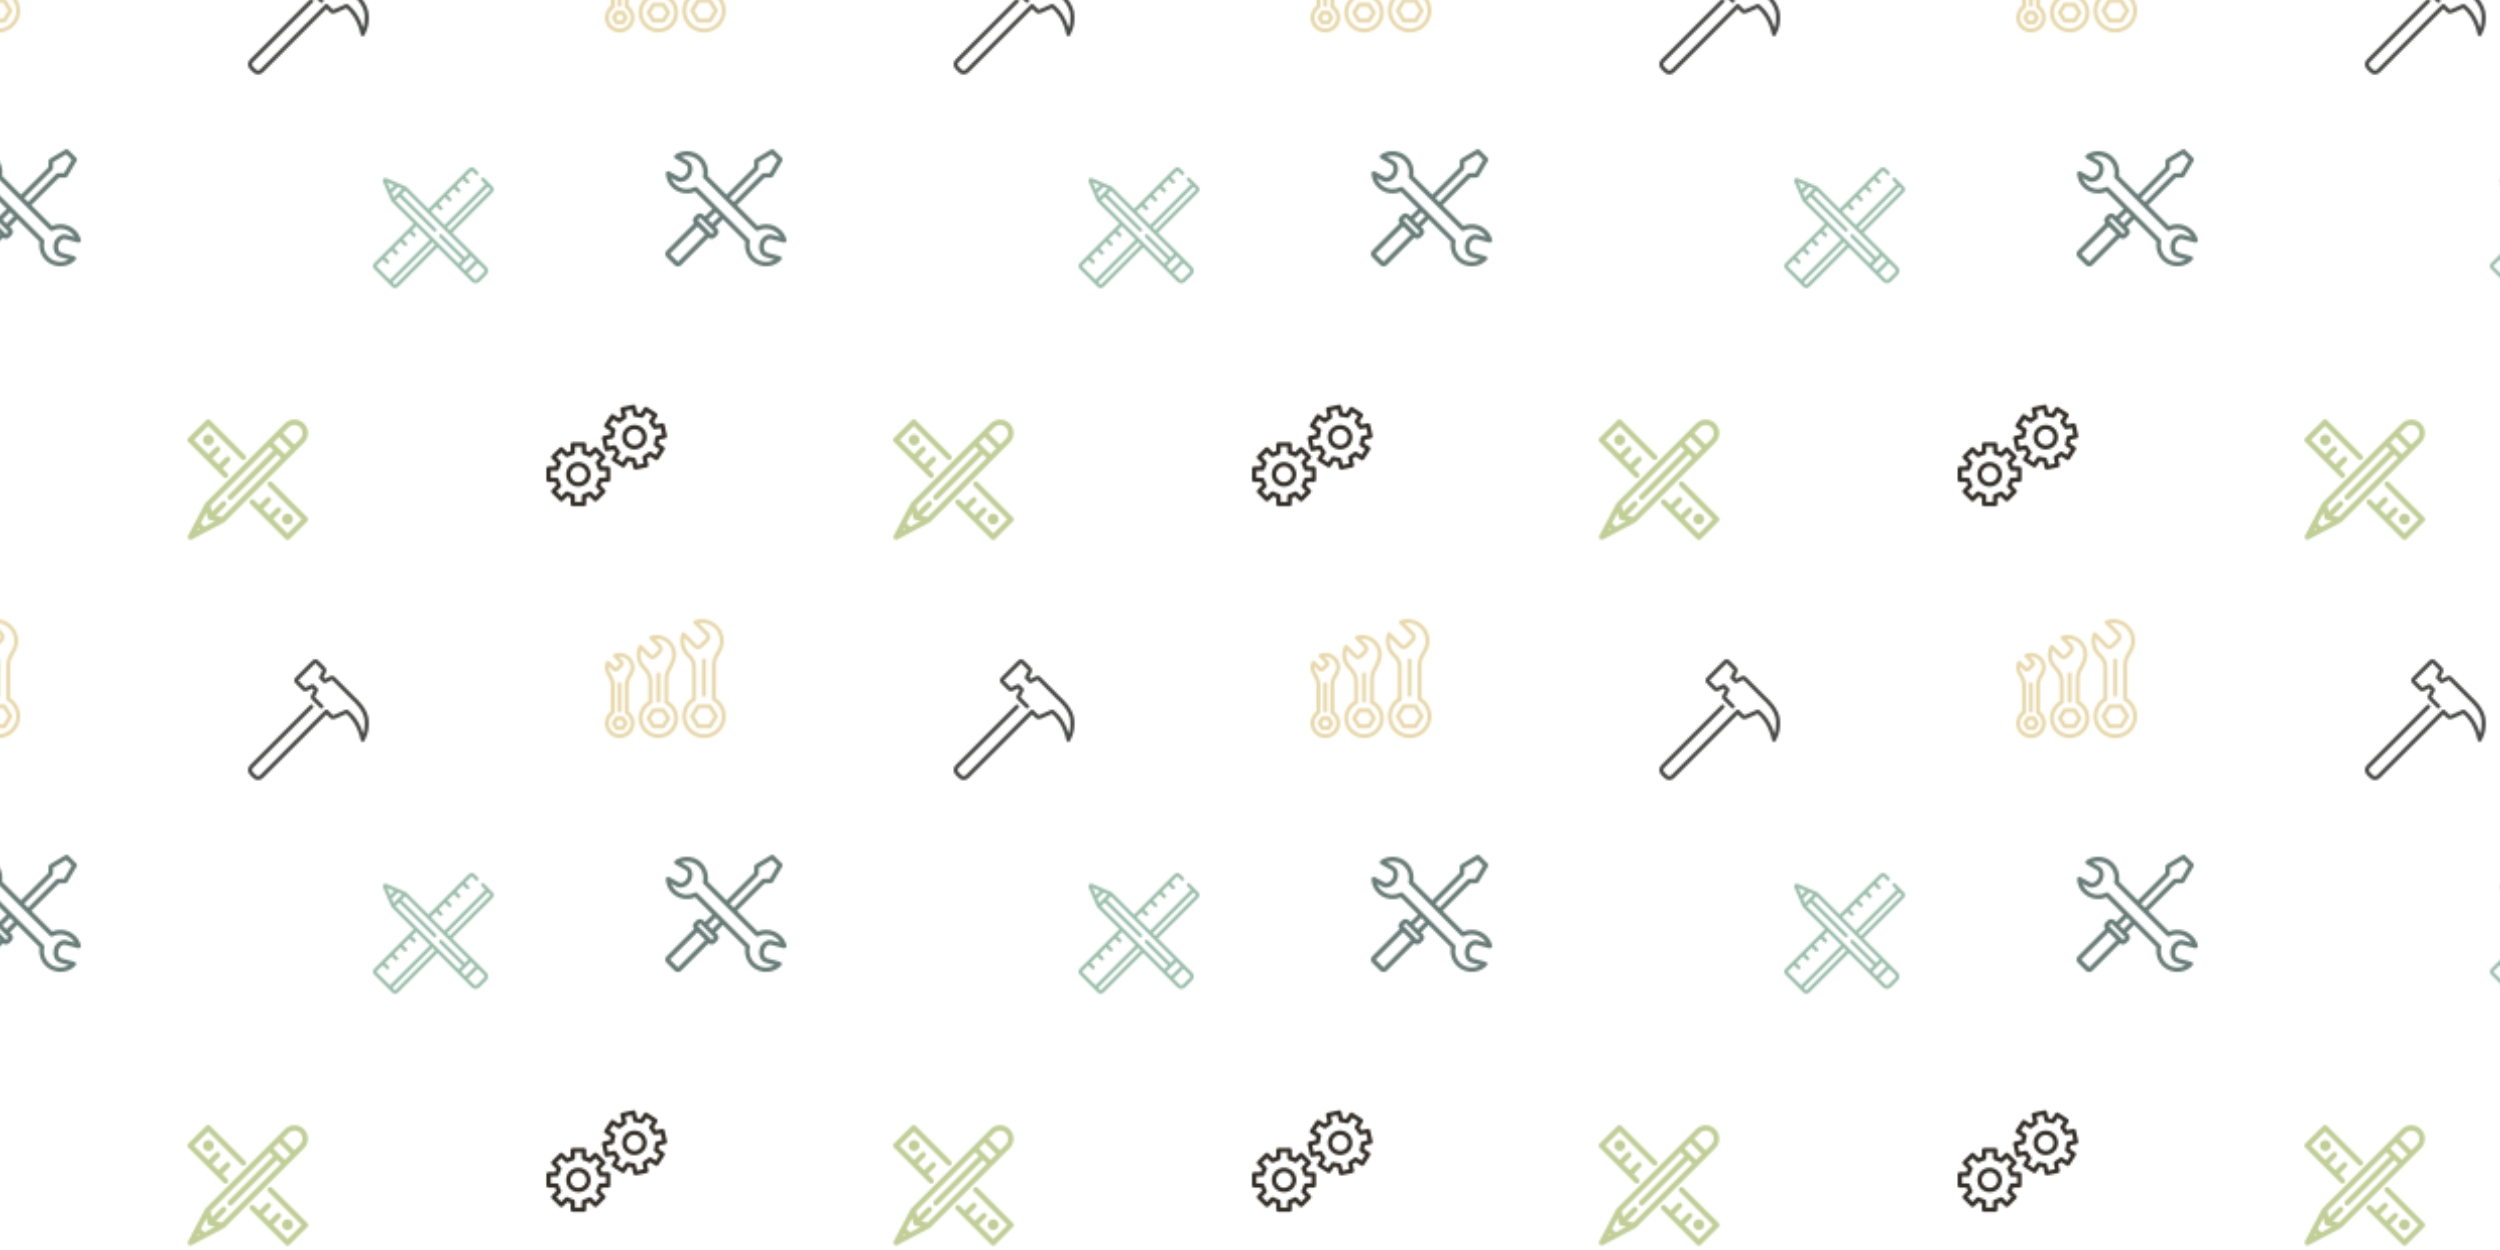 <svg x="0" y="0" width="1240" height="620" viewBox="0 0 1240 620" xmlns="http://www.w3.org/2000/svg" xmlns:xlink="http://www.w3.org/1999/xlink" xmlns:fi="http://pattern.flaticon.com/"><rect x="0px" y="0px" width="100%" height="100%" opacity="1" fill="#ffffff"/><defs><path d="M419.658,319.097c-3.531-11.585-9.88-22.113-18.48-30.64c-13.697-13.773-32.336-21.493-51.76-21.44    c-9.927,0.005-19.751,2.019-28.88,5.92l-72-72l95.6-94.88l22.64-0.64c2.739-0.083,5.244-1.563,6.64-3.92l32.4-54.48    c1.883-3.144,1.388-7.166-1.2-9.76l-28-28c-2.594-2.588-6.616-3.083-9.76-1.2l-54.48,32.4c-2.357,1.396-3.837,3.901-3.92,6.64    l-0.64,22.56l-95.36,95.2l-65.44-65.44c6.871-39.839-19.855-77.705-59.694-84.576c-18.459-3.184-37.437,0.83-53.026,11.216    c-3.66,2.475-4.621,7.448-2.146,11.108c0.696,1.029,1.622,1.882,2.706,2.492l36.32,20.24c8,4.56,9.6,18.16,3.12,29.68    c-6.48,11.52-18.88,17.44-26.96,12.96l-33.68-18.24c-3.871-2.13-8.736-0.718-10.865,3.153c-0.734,1.333-1.072,2.848-0.974,4.367    c2.531,40.348,37.292,71.004,77.64,68.473c8.336-0.523,16.521-2.469,24.2-5.753l59.52,59.52l-25.76,25.76l-5.84-5.76    c-6.465-6.187-16.655-6.187-23.12,0l-8,8c-6.095,5.934-6.481,15.599-0.88,22l-94.64,94.48c-6.384,6.109-6.607,16.238-0.498,22.622    c0.162,0.17,0.328,0.336,0.498,0.498l27.04,27.04c6.109,6.384,16.238,6.607,22.622,0.498c0.17-0.162,0.336-0.328,0.498-0.498    l94.72-94.64c6.401,5.601,16.066,5.215,22-0.88l8-8c6.384-6.109,6.607-16.238,0.498-22.622c-0.162-0.17-0.328-0.336-0.498-0.498    l-5.84-5.84l25.6-26.16l77.6,77.6c-6.704,39.868,20.18,77.621,60.048,84.325c23.614,3.971,47.677-3.859,64.432-20.965    c2.938-3.3,2.646-8.356-0.654-11.295c-0.852-0.759-1.857-1.327-2.946-1.665l-45.04-12.08c-4.414-1.419-7.908-4.824-9.44-9.2    c-2.34-6.033-2.621-12.67-0.8-18.88c3.36-12.56,14-21.52,22.96-19.12l44.56,12c0.716,0.104,1.444,0.104,2.16,0    c4.418,0.054,8.043-3.484,8.096-7.902C420.57,321.561,420.263,320.263,419.658,319.097z M321.178,78.537    c1.44-1.45,2.27-3.397,2.32-5.44l0.64-21.36l45.36-26.96l19.2,19.2l-26.4,45.28l-21.76,0.8c-2.043,0.05-3.99,0.88-5.44,2.32    l-97.6,97.52l-13.76-13.76L321.178,78.537z M43.738,397.337l-27.44-27.28l95.12-94.88l13.76,13.76l13.12,13.6L43.738,397.337z     M160.778,301.337l-10.56-10.64l-4.08-4.08l-33.6-33.84l8-8l48,48.64L160.778,301.337z M162.298,264.857l-13.76-13.76l25.76-25.76    l13.76,13.76L162.298,264.857z M369.658,303.337c-2.374-0.638-4.822-0.961-7.28-0.96c-17.441,1.408-31.837,14.204-35.28,31.36    c-2.73,9.634-2.196,19.901,1.52,29.2c3.429,8.949,10.866,15.764,20.08,18.4l29.76,8c-27.138,16.171-62.247,7.281-78.418-19.856    c-7.595-12.745-9.94-27.942-6.542-42.384c0.609-2.686-0.207-5.497-2.16-7.44l-180.32-180.48c-2.56-2.405-6.389-2.859-9.44-1.12    c-8.261,4.359-17.46,6.639-26.8,6.64c-24.069,0.021-45.568-15.048-53.76-37.68l18.24,10.16c4.252,2.381,9.047,3.621,13.92,3.6    c14.812-0.853,28.06-9.502,34.8-22.72c10.88-19.44,6.64-42.56-9.36-51.52l-23.28-13.2c29.75-10.627,62.481,4.876,73.108,34.625    c3.688,10.326,4.331,21.494,1.852,32.175c-0.609,2.686,0.207,5.497,2.16,7.44l180.72,180.64c2.47,2.473,6.26,3.057,9.36,1.44    c8.262-4.356,17.46-6.635,26.8-6.64c20.258-0.016,39.009,10.699,49.28,28.16L369.658,303.337z" transform="matrix(0.143 0 0 0.143 330 73)" id="L1_4" fill="#687d77"/><g transform="matrix(0.136 0 0 0.136 271 196)" id="L1_6"><path d="M225.36,259.98h-22.48c-1.417-4.285-3.155-8.457-5.2-12.48l16-16c3.102-3.12,3.102-8.16,0-11.28l-28.8-28.8    c-3.12-3.102-8.16-3.102-11.28,0l-16,16c-3.951-1.955-8.043-3.613-12.24-4.96v-22.48c0-4.418-3.582-8-8-8H96.4    c-4.418,0-8,3.582-8,8v23.36c-4.033,1.372-7.963,3.029-11.76,4.96L60,191.741c-3.12-3.102-8.16-3.102-11.28,0L20,220.46    c-3.102,3.12-3.102,8.16,0,11.28l16.8,16.8c-1.862,3.698-3.466,7.52-4.8,11.44H8c-4.418,0-8,3.582-8,8v40.72c0,4.418,3.582,8,8,8    h24c1.3,3.972,2.877,7.849,4.72,11.6L20,345.26c-3.102,3.12-3.102,8.16,0,11.28l28.8,28.8c3.12,3.102,8.16,3.102,11.28,0    l16.56-16.56c3.798,1.929,7.728,3.587,11.76,4.96v23.36c0,4.418,3.582,8,8,8h40.72c4.418,0,8-3.582,8-8v-22.88    c4.197-1.349,8.288-3.006,12.24-4.96l16,16c3.12,3.102,8.16,3.102,11.28,0l28.8-28.8c3.102-3.12,3.102-8.16,0-11.28l-16-16    c2.048-4.022,3.786-8.194,5.2-12.48h22.48c4.418,0,8-3.582,8-8v-40.72C233.122,263.654,229.684,260.11,225.36,259.98z     M217.36,300.7h-20.48c-3.742-0.118-7.066,2.374-8,6c-1.702,6.912-4.397,13.541-8,19.68c-1.883,3.144-1.388,7.166,1.2,9.76    l14.48,14.48l-17.52,17.44l-14.64-14.64c-2.562-2.575-6.537-3.1-9.68-1.28c-6.115,3.594-12.716,6.289-19.6,8    c-3.657,0.903-6.19,4.234-6.08,8v20.96H104.4v-21.28c0.118-3.742-2.374-7.066-6-8c-6.72-1.747-13.158-4.441-19.12-8    c-3.144-1.883-7.166-1.388-9.76,1.2l-15.2,15.2l-17.44-17.28L52,335.58c2.575-2.562,3.1-6.537,1.28-9.68    c-3.54-5.915-6.233-12.297-8-18.96c-0.934-3.626-4.258-6.118-8-6H16.16v-24.96H38c3.742,0.118,7.066-2.374,8-6    c1.772-6.661,4.464-13.043,8-18.96c1.561-3.261,0.741-7.163-2-9.52l-15.12-15.36L54.4,208.7l15.2,15.2    c2.594,2.588,6.616,3.083,9.76,1.2c5.966-3.551,12.403-6.245,19.12-8c3.594-0.965,6.047-4.281,5.92-8v-21.12h24.72v20.96    c-0.11,3.766,2.423,7.097,6.08,8c6.884,1.71,13.485,4.405,19.6,8c3.143,1.82,7.118,1.295,9.68-1.28l14.64-14.72l17.52,17.44    l-14.56,14.56c-2.588,2.594-3.083,6.616-1.2,9.76c3.607,6.137,6.302,12.767,8,19.68c0.934,3.626,4.258,6.118,8,6h20.48    L217.36,300.7z" fill="#353129"/><path d="M116.8,243.981c-24.742,0-44.8,20.058-44.8,44.8s20.058,44.8,44.8,44.8c24.742,0,44.8-20.058,44.8-44.8    C161.556,264.056,141.524,244.025,116.8,243.981z M116.8,317.34v0.24c-15.906,0-28.8-12.894-28.8-28.8s12.894-28.8,28.8-28.8    c15.906,0,28.8,12.894,28.8,28.8C145.468,304.592,132.613,317.341,116.8,317.34z" fill="#353129"/><path d="M439.683,148.359c-0.025-0.127-0.052-0.253-0.083-0.378l-8.64-39.44c-0.956-4.304-5.214-7.023-9.52-6.08l-21.92,4.8    c-2.381-3.879-5.055-7.57-8-11.04L404,77.181c2.379-3.713,1.306-8.65-2.4-11.04l-34.4-22.16c-3.713-2.379-8.65-1.306-11.04,2.4    l-12.32,19.2c-4.285-1.071-8.644-1.82-13.04-2.24l-4.88-22.4c-0.99-4.306-5.284-6.994-9.589-6.003    c-0.111,0.025-0.221,0.053-0.331,0.083l-40,8.72c-4.303,0.956-7.023,5.214-6.08,9.52l5.6,22.72    c-3.663,2.203-7.165,4.662-10.48,7.36L245.28,70.7c-3.713-2.379-8.65-1.306-11.04,2.4L212,107.421    c-2.379,3.713-1.306,8.65,2.4,11.04l20,12.8c-1.006,4.051-1.728,8.168-2.16,12.32l-23.28,5.12c-4.304,0.956-7.023,5.214-6.08,9.52    l8.72,40c0.956,4.304,5.214,7.023,9.52,6.08l23.28-5.04c2.295,3.533,4.835,6.901,7.6,10.08l-12.8,20    c-2.379,3.713-1.306,8.65,2.4,11.04l34.24,22c3.713,2.379,8.65,1.306,11.04-2.4l12.64-19.76c4.126,1.073,8.323,1.848,12.56,2.32    l4.96,22.8c0.805,3.753,4.162,6.405,8,6.32h1.68l40-8.64c4.058-1.305,6.38-5.562,5.28-9.68l-4.88-22.4    c3.802-2.213,7.438-4.7,10.88-7.44l19.44,12.48c3.713,2.379,8.65,1.306,11.04-2.4l22-34.32c2.458-3.671,1.475-8.64-2.196-11.098    c-0.093-0.063-0.188-0.123-0.284-0.182l-18.96-12.16c1.135-4.36,1.937-8.799,2.4-13.28l21.92-4.8    C437.697,156.896,440.528,152.696,439.683,148.359z M402.32,148.541c-3.551,0.758-6.146,3.813-6.32,7.44    c-0.246,7.163-1.54,14.252-3.84,21.04c-1.164,3.479,0.188,7.305,3.28,9.28l17.28,11.04l-13.36,20.8l-17.44-11.2    c-3.073-1.967-7.088-1.605-9.76,0.88c-5.211,4.79-11.084,8.805-17.44,11.92c-3.313,1.612-5.097,5.278-4.32,8.88l4.48,20.48    l-24,5.28l-4.56-20.8c-0.758-3.551-3.813-6.146-7.44-6.32c-6.948-0.307-13.816-1.6-20.4-3.84c-0.826-0.272-1.691-0.407-2.56-0.4    c-2.72,0.005-5.251,1.391-6.72,3.68l-11.6,18.08l-20.8-13.36l11.2-18.4c1.967-3.073,1.605-7.088-0.88-9.76    c-4.659-5.056-8.591-10.737-11.68-16.88c-1.638-3.282-5.298-5.029-8.88-4.24l-21.28,4.64l-5.28-24l21.28-4.64    c3.579-0.766,6.181-3.863,6.32-7.52c0.506-6.946,1.987-13.787,4.4-20.32c1.123-3.456-0.224-7.234-3.28-9.2l-18.24-11.68    l13.36-20.8l17.6,11.36c3.091,2.009,7.155,1.645,9.84-0.88c5.058-4.781,10.768-8.821,16.96-12c3.217-1.655,4.923-5.263,4.16-8.8    l-4.56-20.8l24-5.28l4.48,20.48c0.805,3.753,4.162,6.405,8,6.32c7.071,0.188,14.077,1.4,20.8,3.6    c3.456,1.123,7.234-0.224,9.2-3.28l11.2-17.44l20.8,13.36l-11.12,17.28c-1.988,3.109-1.591,7.174,0.96,9.84    c4.775,5.235,8.763,11.137,11.84,17.52c1.638,3.282,5.298,5.03,8.88,4.24l20-4.32l5.28,24L402.32,148.541z" fill="#353129"/><path d="M365.2,143.741c-4.422-20.62-22.671-35.333-43.76-35.28c-24.742-0.009-44.807,20.041-44.817,44.783    s20.041,44.807,44.783,44.817c24.742,0.009,44.807-20.041,44.817-44.783C366.224,150.071,365.881,146.874,365.2,143.741z     M327.44,181.421h0.08c-15.505,3.142-30.702-6.599-34.32-22c-3.37-15.547,6.466-30.891,22-34.32c2.025-0.43,4.09-0.644,6.16-0.64    c15.906-0.023,28.819,12.852,28.842,28.758C350.222,166.813,340.733,178.57,327.44,181.421z" fill="#353129"/></g><g transform="matrix(0.134 0 0 0.134 93 208)" id="L1_7"><path d="M133.639,213.912c1.953,1.953,4.512,2.929,7.071,2.929s5.119-0.976,7.071-2.929c3.905-3.905,3.905-10.237,0-14.143   l-18.611-18.611l26.662-26.662c3.905-3.905,3.905-10.237,0-14.142s-10.237-3.905-14.142,0l-26.661,26.662l-23.419-23.419   l26.662-26.662c3.905-3.905,3.905-10.237,0-14.143c-3.905-3.905-10.237-3.905-14.143,0l-26.662,26.662l-53.3-53.299L76.444,24.23   l123.438,123.438c3.905,3.905,10.237,3.905,14.143,0c3.905-3.905,3.905-10.237,0-14.142L83.54,3.041   C79.644-0.854,73.33-0.865,69.421,3.017L2.953,69.035C1.067,70.909,0.004,73.455,0,76.113s1.049,5.208,2.929,7.088L133.639,213.912   z" fill="#c1ce96"/><path d="M443.617,363.118L313.019,232.52c-3.905-3.905-10.237-3.905-14.143,0c-3.905,3.905-3.905,10.237,0,14.143l123.527,123.526   l-52.101,52.101l-53.323-53.324l26.662-26.662c3.905-3.905,3.905-10.237,0-14.142s-10.237-3.905-14.142,0l-26.661,26.662   l-23.419-23.419l26.662-26.662c3.905-3.905,3.905-10.237,0-14.143s-10.237-3.905-14.143,0l-26.662,26.662l-18.499-18.499   c-3.905-3.904-10.237-3.904-14.143,0c-3.905,3.905-3.905,10.237,0,14.143l130.598,130.598c1.953,1.953,4.512,2.929,7.071,2.929   s5.119-0.976,7.071-2.929l66.243-66.243C447.521,373.355,447.521,367.023,443.617,363.118z" fill="#c1ce96"/><path d="M63.324,61.988c-3.778,3.777-5.858,8.8-5.858,14.143c0,5.342,2.081,10.365,5.858,14.142   c3.777,3.778,8.8,5.858,14.142,5.858s10.365-2.081,14.143-5.858c7.797-7.798,7.797-20.486,0-28.284   c-3.778-3.777-8.8-5.857-14.143-5.857S67.101,58.21,63.324,61.988z" fill="#c1ce96"/><path d="M384.445,383.109c3.777-3.778,5.858-8.8,5.858-14.142c0-5.342-2.081-10.365-5.858-14.143   c-3.778-3.777-8.8-5.857-14.143-5.857c-5.342,0-10.364,2.08-14.142,5.857c-3.778,3.778-5.858,8.8-5.858,14.143   c0,5.342,2.08,10.364,5.857,14.142c3.778,3.778,8.8,5.858,14.142,5.858C375.645,388.967,380.667,386.887,384.445,383.109z" fill="#c1ce96"/><path d="M402.429,114.827c0.002-0.002,0.003-0.003,0.005-0.005s0.003-0.003,0.005-0.005l28.645-28.645   c19.495-19.495,19.495-51.216,0-70.711c-9.432-9.431-21.988-14.625-35.355-14.625c-13.368,0-25.924,5.194-35.356,14.626   l-28.64,28.64c-0.003,0.003-0.007,0.006-0.01,0.009s-0.006,0.007-0.009,0.01l-35.342,35.342c-0.001,0.001-0.003,0.002-0.004,0.004   s-0.002,0.003-0.004,0.004L67.16,308.674c-0.019,0.019-0.034,0.042-0.053,0.061c-0.306,0.312-0.59,0.643-0.853,0.991   c-0.057,0.075-0.108,0.153-0.163,0.23c-0.229,0.323-0.441,0.657-0.631,1.004c-0.021,0.039-0.05,0.073-0.071,0.112l-37.247,70.484   c-0.019,0.035-0.038,0.07-0.056,0.106L1.996,431.036c-2.05,3.879-1.332,8.641,1.77,11.744c1.923,1.922,4.482,2.929,7.074,2.929   c1.591,0,3.194-0.379,4.669-1.159l49.379-26.094c0.032-0.016,0.063-0.033,0.095-0.05l70.489-37.25   c0.019-0.01,0.036-0.024,0.055-0.034c0.384-0.207,0.753-0.441,1.107-0.695c0.062-0.045,0.124-0.089,0.185-0.135   c0.347-0.262,0.677-0.545,0.989-0.851c0.02-0.02,0.044-0.035,0.064-0.055L402.429,114.827z M62.137,397.288l-12.88-12.88   l21.055-39.842l4.323,19.719c0.011,0.051,0.032,0.098,0.044,0.149c0.087,0.372,0.196,0.738,0.326,1.1   c0.025,0.069,0.046,0.138,0.072,0.206c0.154,0.401,0.334,0.793,0.542,1.176c0.032,0.059,0.069,0.114,0.102,0.172   c0.178,0.313,0.376,0.617,0.591,0.913c0.062,0.085,0.122,0.17,0.186,0.253c0.257,0.332,0.53,0.656,0.834,0.961   c0.305,0.305,0.629,0.578,0.962,0.835c0.082,0.063,0.166,0.123,0.25,0.184c0.298,0.216,0.604,0.415,0.919,0.595   c0.056,0.032,0.109,0.067,0.166,0.098c0.384,0.209,0.778,0.389,1.18,0.544c0.066,0.025,0.133,0.046,0.199,0.07   c0.364,0.131,0.734,0.241,1.109,0.329c0.049,0.012,0.095,0.032,0.145,0.043l19.718,4.322L62.137,397.288z M104.399,356.288   l36.76-36.761c3.905-3.905,3.905-10.237,0-14.142s-10.237-3.905-14.142,0l-36.76,36.76l-5.086-23.198l218.268-218.267   l14.142,14.142L151.135,281.267c-3.905,3.905-3.905,10.237,0,14.143c1.953,1.953,4.512,2.929,7.071,2.929   c2.559,0,5.119-0.977,7.071-2.929l166.445-166.445l14.142,14.142L127.597,361.374L104.399,356.288z M338.794,65.326l42.426,42.426   l-21.213,21.213l-42.426-42.426L338.794,65.326z M374.515,29.605c5.654-5.655,13.188-8.769,21.213-8.769   c8.025,0,15.559,3.114,21.212,8.768c11.697,11.697,11.697,30.729,0,42.426l-21.578,21.578l-42.426-42.426L374.515,29.605z    M39.478,402.914l4.154,4.154l-8.809,4.655L39.478,402.914z" fill="#c1ce96"/></g><path d="M454.69,161.886l-86.972-86.98c-6.272-6.281-16.264-6.63-22.946-1.084l-17.604,8.806l-6.912-6.912l9.37-18.705    c5.751-11.81,0.811-19.379-2.654-22.852L297.805,5.001C294.588,1.775,290.304,0,285.739,0h-0.017    c-4.557,0-8.841,1.775-12.049,5.001l-72.405,72.405c-3.226,3.217-5.001,7.509-5.001,12.066c0,4.557,1.775,8.841,5.001,12.066    l29.286,29.286c3.413,3.422,10.914,8.294,22.801,2.492l18.628-9.327l6.912,6.912l-8.806,17.604    c-2.534,3.046-3.917,6.861-3.917,10.88c0,4.557,1.775,8.841,5.001,12.066l34.697,34.688c3.328,3.328,8.73,3.328,12.066,0    c3.328-3.337,3.328-8.738,0-12.066l-34.697-34.688c0.657-0.649,1.195-1.399,1.604-2.219l12.066-24.141    c1.638-3.285,0.998-7.253-1.604-9.847l-15.607-15.607c-2.594-2.594-6.579-3.217-9.847-1.596l-24.064,12.041    c-2.133,1.05-2.987,0.939-3.166,0.742l-29.286-29.286l72.405-72.405l29.431,29.474c0,0.008,0.145,0.862-0.853,2.91l-12.075,24.141    c-1.638,3.277-0.998,7.253,1.596,9.847l15.607,15.599c2.611,2.603,6.579,3.234,9.856,1.604l24.132-12.066    c0.819-0.418,1.57-0.947,2.219-1.604l87.552,87.509c0.521,0.435,51.729,43.537,51.729,90.052c0,18.671,0,31.889-6.46,50.475    c-21.786-71.108-63.744-99.029-65.698-100.301c-2.398-1.562-5.427-1.809-8.047-0.666l-50.441,22.007    c-2.628,1.152-4.113,1.109-4.241,1.135l-21.197-21.333c-1.596-1.621-3.678-2.901-6.05-2.517c-2.27,0-4.437,0.896-6.033,2.5    L53.35,489.267c-1.417,1.579-6.101,5.666-10.684,5.666c-4.71,0-9.242-4.011-11.034-6.033l-8.9-8.883    c-1.579-1.417-5.666-6.101-5.666-10.684c0-4.489,4.233-9.378,6.033-11.034l251.665-251.665c3.337-3.337,3.337-8.738,0-12.066    c-3.328-3.337-8.73-3.337-12.066,0L11.392,445.892C10.223,446.933,0,456.414,0,469.333c0,13.099,10.274,22.46,11.034,23.1    l8.047,8.004C20.07,501.623,29.227,512,42.667,512c13.099,0,22.46-10.274,23.1-11.034L332.783,233.95l15.181,15.283    c5.572,5.572,14.012,6.477,23.159,2.449l45.858-20.011c11.307,9.165,46.797,42.615,61.056,111.394    c0.742,3.558,3.652,6.255,7.262,6.733c3.55,0.427,7.108-1.399,8.73-4.651C512,309.214,512,290.475,512,264.533    C512,209.946,456.465,163.302,454.69,161.886z" transform="matrix(0.117 0 0 0.117 123 327)" id="L1_8" fill="#484a47"/><path d="M506.944,81.321c-7.549-7.549-28.501-28.501-36.284-36.284c-2.929-2.929-7.677-2.93-10.608,0    c-2.929,2.929-2.929,7.679,0,10.607l16.106,16.106L303.427,244.481l-57.704-57.704l21.821-21.82l15.215,15.215    c2.93,2.929,7.679,2.929,10.608,0c2.929-2.929,2.929-7.678,0-10.607l-15.216-15.216l27.12-27.12l15.215,15.215    c2.929,2.929,7.679,2.929,10.607,0c2.93-2.929,2.93-7.678,0.001-10.607l-15.215-15.216l27.12-27.12l15.215,15.215    c2.93,2.929,7.679,2.929,10.608,0s2.929-7.679,0-10.607l-15.216-15.216l27.12-27.12l15.215,15.215    c2.929,2.929,7.679,2.929,10.608,0c2.929-2.929,2.929-7.679,0-10.607l-15.216-15.215l25.505-25.505    c0.553-0.553,1.184-0.669,1.615-0.669s1.063,0.116,1.615,0.669l15.233,15.232c2.927,2.929,7.677,2.93,10.607,0    c2.929-2.929,2.929-7.679-0.001-10.607L430.674,5.055c-6.74-6.739-17.706-6.739-24.447,0L235.117,176.169l-93.29-93.29    c-0.644-0.644-1.574-1.28-2.492-1.651c-2.07-0.887-79.829-34.217-82.333-35.29c-9.183-3.938-18.359,5.388-14.471,14.469    c0.001,0,0.001,0.001,0.001,0.001c2.612,6.095,18.925,44.153,21.254,49.585l14.036,32.745c0.372,0.921,1.011,1.852,1.651,2.492    l93.291,93.291L5.068,406.219c-6.757,6.757-6.756,17.69-0.001,24.446l76.267,76.266c6.754,6.756,17.69,6.758,24.447,0    l167.698-167.696c4.938,4.938,140.653,140.653,145.603,145.603c4.265,4.264,9.951,6.612,16.01,6.612    c6.059,0,11.745-2.348,16.01-6.612l30.333-30.333c8.827-8.828,8.827-23.191,0-32.019    c-29.388-29.387-116.821-116.821-145.604-145.604l171.114-171.114C513.685,99.027,513.685,88.06,506.944,81.321z M73.208,93.9    L60.242,63.646l30.254,12.968L73.208,93.9z M79.574,108.75l25.771-25.771l18.039,7.733c-30.896,30.896,0.666-0.667-36.078,36.076    L79.574,108.75z M71.758,476.145l-56.084-56.087c-0.554-0.554-0.67-1.185-0.67-1.616c0-0.432,0.116-1.062,0.67-1.615    l25.504-25.505l15.215,15.215c2.929,2.929,7.679,2.929,10.607,0c2.93-2.929,2.93-7.678,0.001-10.607l-15.215-15.216l27.12-27.12    l15.215,15.215c2.93,2.929,7.679,2.929,10.608,0s2.929-7.679,0-10.607l-15.216-15.216l27.12-27.12l15.215,15.215    c2.929,2.929,7.679,2.929,10.608,0s2.929-7.679,0-10.607l-15.216-15.215l27.12-27.121l15.215,15.215    c2.93,2.929,7.679,2.929,10.608,0s2.929-7.679,0-10.607l-15.216-15.216l18.402-18.402l57.704,57.704L71.758,476.145z     M95.172,496.325c-0.553,0.553-1.184,0.669-1.615,0.669c-0.108,0-0.228-0.007-0.357-0.027c-0.385-0.059-0.844-0.228-1.259-0.643    l-9.573-9.573L251.682,317.44l11.188,11.188L95.172,496.325z M470.826,433.093c2.978,2.979,2.978,7.826-0.001,10.805    l-30.333,30.333c-1.431,1.431-3.349,2.219-5.401,2.219c-2.052,0-3.971-0.788-5.401-2.219l-27.11-27.111    c5.011-5.011,36.125-36.125,41.137-41.137L470.826,433.093z M414.869,377.137l18.238,18.239    c-5.012,5.012-36.125,36.125-41.138,41.137l-18.238-18.238C378.405,413.6,410.186,381.82,414.869,377.137z M404.261,366.528    c-10.069,10.07-8.81,8.811-15.265,15.266l-96.541-96.542c-2.93-2.929-7.679-2.929-10.608,0c-2.929,2.929-2.929,7.679,0,10.607    l96.542,96.542c-3.029,3.03-12.082,12.082-15.265,15.265c-7.985-7.984-255.418-255.417-267.74-267.739l15.265-15.265    l146.447,146.447c2.929,2.928,7.678,2.93,10.608,0c2.929-2.929,2.929-7.679,0-10.607L121.257,114.054    c11.111-11.111,8.025-8.025,15.265-15.265C148.607,110.874,383.672,345.939,404.261,366.528z M496.336,95.16L325.222,266.274    l-11.187-11.187l172.731-172.73l9.571,9.571C497.229,92.819,497.229,94.268,496.336,95.16z" transform="matrix(0.117 0 0 0.117 185 83)" id="L1_9" fill="#9bbfab"/><g transform="matrix(0.123 0 0 0.123 300 307)" id="L1_12"><path d="m423.996 344.477h-48c-2.809 0-5.41 1.473-6.855 3.879l-24 40c-1.523 2.535-1.523 5.703 0 8.242l24 40c1.445 2.406 4.047 3.879 6.855 3.879h48c2.809 0 5.41-1.473 6.855-3.879l24-40c1.523-2.539 1.523-5.707 0-8.242l-24-40c-1.445-2.406-4.047-3.879-6.855-3.879zm-4.527 80h-38.945l-19.199-32 19.199-32h38.945l19.199 32zm0 0" fill="#e8d9ac"/><path d="m189.211 364.277-20 32c-1.621 2.594-1.621 5.883 0 8.48l20 32c1.465 2.336 4.027 3.758 6.785 3.758h40c2.758 0 5.32-1.422 6.785-3.758l20-32c1.621-2.598 1.621-5.887 0-8.48l-20-32c-1.465-2.34-4.027-3.762-6.785-3.762h-40c-2.758 0-5.32 1.422-6.785 3.762zm11.199 12.238h31.137l15 24-15 24h-31.117l-15-24zm0 0" fill="#e8d9ac"/><path d="m41.387 444.598c1.449 2.406 4.051 3.879 6.855 3.879h24c2.812 0 5.418-1.473 6.867-3.879l12-20c1.523-2.539 1.523-5.707 0-8.242l-12-20c-1.449-2.41-4.055-3.883-6.867-3.879h-24c-2.805 0-5.406 1.473-6.855 3.879l-12 20c-1.523 2.535-1.523 5.703 0 8.242zm11.41-36.121h14.934l7.203 12-7.203 12h-14.934l-7.199-12zm0 0" fill="#e8d9ac"/><path d="m447.996 318.805v-135.879c0-17.195 9.457-32.992 18.602-48.273l.613-1.031c10.504-17.277 14.711-37.656 11.906-57.68-5.234-34.848-30.598-63.289-64.617-72.465-17.285-4.656-35.594-3.836-52.391 2.352-2.555.941-4.453 3.117-5.043 5.773-.586 2.656.215 5.43 2.129 7.363l47.855 47.855c3.125 3.125 3.125 8.188 0 11.312l-25.398 25.344c-3.125 3.121-8.188 3.121-11.312 0l-47.855-47.824c-1.934-1.934-4.723-2.742-7.395-2.148-2.668.594-4.852 2.512-5.781 5.086-12.734 34.871-2.094 73.98 26.551 97.598 10.293 10.035 16.109 23.793 16.137 38.168v124.449c-32.652 21.25-47.445 61.441-36.363 98.789 11.082 37.352 45.406 62.965 84.363 62.965 38.957 0 73.281-25.613 84.363-62.965 11.082-37.348-3.711-77.539-36.363-98.789zm-48 145.672c-32.586.027-61.125-21.848-69.562-53.32-8.438-31.477 5.332-64.695 33.562-80.969 2.473-1.426 3.996-4.062 4-6.918v-128.914c-.09-18.918-7.848-36.988-21.504-50.078-16.797-13.652-26.531-34.156-26.496-55.801.004-3.922.336-7.832.992-11.695l38.039 38.039c9.496 9.062 24.441 9.062 33.938 0l25.375-25.375c9.371-9.375 9.371-24.566 0-33.938l-38.047-38.047c10.023-1.699 20.297-1.207 30.109 1.445 21.926 5.68 39.863 21.41 48.355 42.402 8.492 20.996 6.535 44.773-5.273 64.094l-.625 1.035c-9.773 16.344-20.863 34.871-20.863 56.488v140.344c.004 2.855 1.527 5.492 4 6.918 28.23 16.273 42 49.492 33.562 80.969-8.438 31.473-36.977 53.348-69.562 53.32zm0 0" fill="#e8d9ac"/><path d="m391.996 160.477h16v152h-16zm0 0" fill="#e8d9ac"/><path d="m135.996 400.188c.113 43.227 34.34 78.652 77.535 80.25.801 0 1.664.039 2.496.039 36.203.023 67.902-24.281 77.277-59.25s-5.918-71.871-37.277-89.957v-89.121c-.008-10.238 2.266-20.352 6.656-29.602 2.266-4.703 4.672-9.293 7.066-13.848 11.199-21.277 22.711-43.277 16.359-71.793-4.883-21.699-18.578-40.387-37.801-51.574-19.219-11.191-42.23-13.875-63.512-7.406-2.691.812-4.758 2.98-5.438 5.711-.684 2.727.113 5.609 2.102 7.598l33.598 33.602c3.125 3.125 3.125 8.188 0 11.312l-17.406 17.328c-3.125 3.121-8.188 3.121-11.312 0l-36.977-36.977c-1.812-1.816-4.391-2.648-6.926-2.242-2.531.406-4.719 2.008-5.875 4.297-15.125 29.918-9.898 66.105 13.074 90.52 16.27 16.953 26.398 31.77 26.398 53.227v78.934c-24.738 14.148-40.012 40.457-40.039 68.953zm25.184-212.16c-15.434-16.5-20.973-39.938-14.559-61.598l28.406 28.406c9.371 9.371 24.566 9.371 33.938 0l17.375-17.375c9.371-9.371 9.371-24.566 0-33.938l-22.871-22.871c31.562-2.285 60.047 18.863 66.992 49.734 5.07 22.785-4.184 40.441-14.914 60.883-2.48 4.719-4.977 9.477-7.32 14.359-5.426 11.406-8.238 23.883-8.23 36.52v93.902c0 3.035 1.715 5.809 4.434 7.16 26.859 13.414 40.785 43.699 33.484 72.824-7.305 29.125-33.871 49.258-63.887 48.41-34.547-1.273-61.93-29.598-62.031-64.168.039-24.23 13.824-46.336 35.559-57.035 2.73-1.355 4.453-4.145 4.441-7.191v-83.719c0-28.297-14.816-47.633-30.816-64.305zm0 0" fill="#e8d9ac"/><path d="m207.996 216.477h16v120h-16zm0 0" fill="#e8d9ac"/><path d="m47.996 479.309c3.91.766 7.887 1.152 11.871 1.152 25.844.07 48.82-16.426 57.023-40.93s-.219-51.508-20.895-67.008v-105.191c-.086-9.25 2.113-18.379 6.398-26.574 1.738-3.203 3.555-6.203 5.312-9.098 7.5-10.246 11.777-22.496 12.289-35.184 0-16.062-6.438-31.453-17.871-42.73-11.438-11.277-26.918-17.496-42.977-17.27-7.309.125-14.523 1.629-21.273 4.43-2.473 1.02-4.277 3.207-4.801 5.828-.527 2.625.293 5.336 2.188 7.23l25.422 25.422-16.977 16.969-25.711-25.68c-1.871-1.871-4.547-2.699-7.145-2.207-2.602.492-4.789 2.238-5.848 4.664-3.691 8.328-5.379 17.41-4.93 26.512 1.484 12.059 5.98 23.551 13.074 33.414l1.016 1.672c6.203 9.461 9.613 20.48 9.832 31.793v106c-18.895 14.172-27.715 38.109-22.535 61.156 5.18 23.043 23.395 40.902 46.535 45.629zm-11.68-95.832c2.305-1.48 3.695-4.035 3.68-6.777v-110.176c-.172-14.242-4.379-28.148-12.137-40.094l-1.031-1.699c-5.641-7.648-9.34-16.555-10.777-25.949-.121-2.406-.031-4.812.266-7.203l16.078 16.082c6.332 6.047 16.297 6.047 22.625 0l16.977-16.984c6.246-6.246 6.246-16.375 0-22.625l-15.457-15.43c.945-.082 1.891-.129 2.824-.145 11.805-.289 23.207 4.289 31.527 12.664 8.414 8.25 13.141 19.551 13.105 31.336-.566 9.746-4.031 19.098-9.945 26.863-1.895 3.129-3.863 6.359-5.734 9.84-5.539 10.527-8.398 22.258-8.32 34.152v109.367c0 2.727 1.387 5.266 3.68 6.738 11.859 7.574 19.379 20.363 20.234 34.406.852 14.047-5.062 27.652-15.914 36.609-10.309 8.418-23.84 11.777-36.887 9.16-17.609-3.52-31.266-17.473-34.402-35.152-3.137-17.578 4.598-35.32 19.609-44.984zm0 0" fill="#e8d9ac"/><path d="m51.5 256.477h16v120h-16zm0 0" fill="#e8d9ac"/></g></defs><g fi:class="KUsePattern"><pattern id="pattern_L1_4" width="350" height="350" patternUnits="userSpaceOnUse"><use xlink:href="#L1_4" x="-350" y="-350"/><use xlink:href="#L1_4" x="0" y="-350"/><use xlink:href="#L1_4" x="350" y="-350"/><use xlink:href="#L1_4" x="-350" y="0"/><use xlink:href="#L1_4" x="0" y="0"/><use xlink:href="#L1_4" x="350" y="0"/><use xlink:href="#L1_4" x="-350" y="350"/><use xlink:href="#L1_4" x="0" y="350"/><use xlink:href="#L1_4" x="350" y="350"/></pattern><rect x="0" y="0" width="100%" height="100%" fill="url(#pattern_L1_4)"/></g><g fi:class="KUsePattern"><pattern id="pattern_L1_6" width="350" height="350" patternUnits="userSpaceOnUse"><use xlink:href="#L1_6" x="-350" y="-350"/><use xlink:href="#L1_6" x="0" y="-350"/><use xlink:href="#L1_6" x="350" y="-350"/><use xlink:href="#L1_6" x="-350" y="0"/><use xlink:href="#L1_6" x="0" y="0"/><use xlink:href="#L1_6" x="350" y="0"/><use xlink:href="#L1_6" x="-350" y="350"/><use xlink:href="#L1_6" x="0" y="350"/><use xlink:href="#L1_6" x="350" y="350"/></pattern><rect x="0" y="0" width="100%" height="100%" fill="url(#pattern_L1_6)"/></g><g fi:class="KUsePattern"><pattern id="pattern_L1_7" width="350" height="350" patternUnits="userSpaceOnUse"><use xlink:href="#L1_7" x="-350" y="-350"/><use xlink:href="#L1_7" x="0" y="-350"/><use xlink:href="#L1_7" x="350" y="-350"/><use xlink:href="#L1_7" x="-350" y="0"/><use xlink:href="#L1_7" x="0" y="0"/><use xlink:href="#L1_7" x="350" y="0"/><use xlink:href="#L1_7" x="-350" y="350"/><use xlink:href="#L1_7" x="0" y="350"/><use xlink:href="#L1_7" x="350" y="350"/></pattern><rect x="0" y="0" width="100%" height="100%" fill="url(#pattern_L1_7)"/></g><g fi:class="KUsePattern"><pattern id="pattern_L1_8" width="350" height="350" patternUnits="userSpaceOnUse"><use xlink:href="#L1_8" x="-350" y="-350"/><use xlink:href="#L1_8" x="0" y="-350"/><use xlink:href="#L1_8" x="350" y="-350"/><use xlink:href="#L1_8" x="-350" y="0"/><use xlink:href="#L1_8" x="0" y="0"/><use xlink:href="#L1_8" x="350" y="0"/><use xlink:href="#L1_8" x="-350" y="350"/><use xlink:href="#L1_8" x="0" y="350"/><use xlink:href="#L1_8" x="350" y="350"/></pattern><rect x="0" y="0" width="100%" height="100%" fill="url(#pattern_L1_8)"/></g><g fi:class="KUsePattern"><pattern id="pattern_L1_9" width="350" height="350" patternUnits="userSpaceOnUse"><use xlink:href="#L1_9" x="-350" y="-350"/><use xlink:href="#L1_9" x="0" y="-350"/><use xlink:href="#L1_9" x="350" y="-350"/><use xlink:href="#L1_9" x="-350" y="0"/><use xlink:href="#L1_9" x="0" y="0"/><use xlink:href="#L1_9" x="350" y="0"/><use xlink:href="#L1_9" x="-350" y="350"/><use xlink:href="#L1_9" x="0" y="350"/><use xlink:href="#L1_9" x="350" y="350"/></pattern><rect x="0" y="0" width="100%" height="100%" fill="url(#pattern_L1_9)"/></g><g fi:class="KUsePattern"><pattern id="pattern_L1_12" width="350" height="350" patternUnits="userSpaceOnUse"><use xlink:href="#L1_12" x="-350" y="-350"/><use xlink:href="#L1_12" x="0" y="-350"/><use xlink:href="#L1_12" x="350" y="-350"/><use xlink:href="#L1_12" x="-350" y="0"/><use xlink:href="#L1_12" x="0" y="0"/><use xlink:href="#L1_12" x="350" y="0"/><use xlink:href="#L1_12" x="-350" y="350"/><use xlink:href="#L1_12" x="0" y="350"/><use xlink:href="#L1_12" x="350" y="350"/></pattern><rect x="0" y="0" width="100%" height="100%" fill="url(#pattern_L1_12)"/></g></svg>